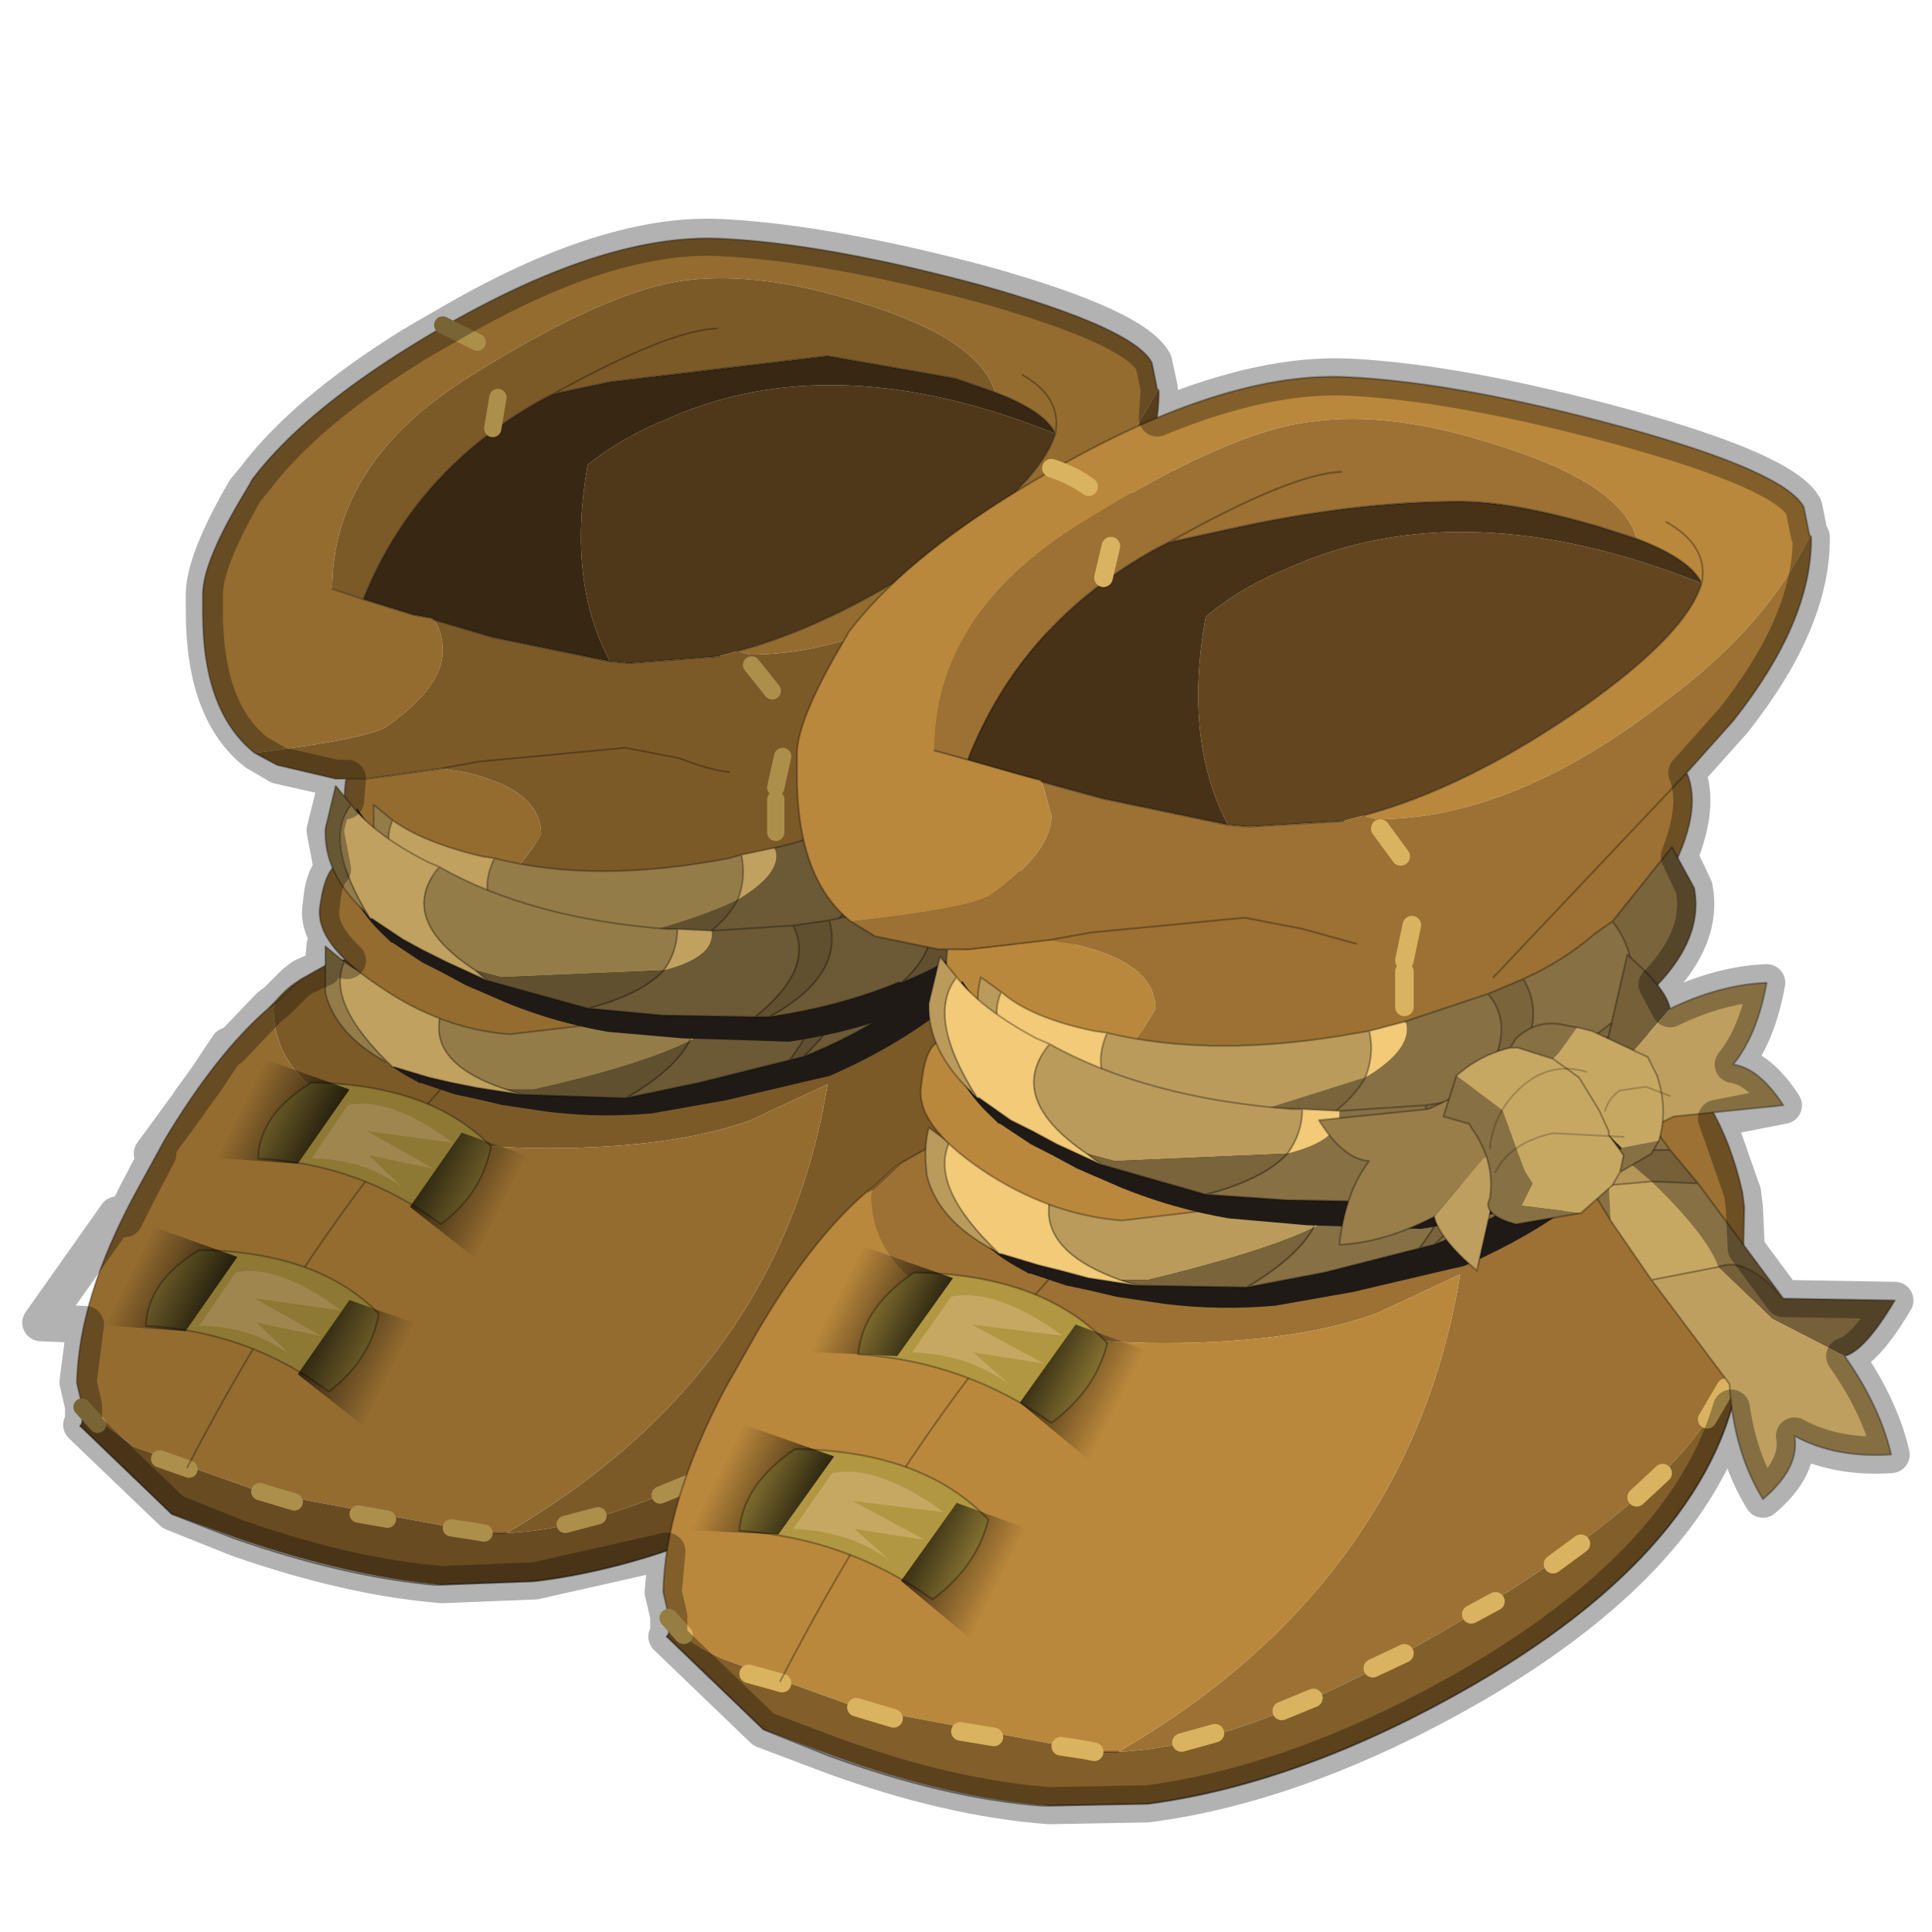 <?xml version="1.0" encoding="UTF-8" standalone="no"?>
<svg xmlns:xlink="http://www.w3.org/1999/xlink" height="520.0px" width="520.0px" xmlns="http://www.w3.org/2000/svg">
  <g transform="matrix(10.0, 0.0, 0.0, 10.0, 0.0, 0.0)">
    <use height="52.0" transform="matrix(1.0, 0.0, 0.0, 1.0, 0.0, 0.0)" width="52.0" xlink:href="#shape0"/>
    <use height="39.0" transform="matrix(0.929, 0.0, 0.0, 0.929, 1.092, 6.424)" width="32.4" xlink:href="#sprite0"/>
    <use height="38.45" transform="matrix(1.0, 0.0, 0.0, 1.0, 17.75, 10.15)" width="31.0" xlink:href="#shape5"/>
    <use height="12.5" transform="matrix(0.648, -0.146, 0.11, 0.487, 25.467, 30.895)" width="29.35" xlink:href="#sprite1"/>
    <use height="17.55" transform="matrix(1.0, 0.0, 0.0, 1.0, 24.8, 22.8)" width="26.2" xlink:href="#shape6"/>
    <use height="12.5" transform="matrix(0.664, 0.027, -0.02, 0.499, 25.599, 26.39)" width="29.35" xlink:href="#sprite1"/>
    <use height="43.2" transform="matrix(1.0, 0.0, 0.0, 1.0, 0.6, 5.9)" width="50.9" xlink:href="#shape7"/>
  </g>
  <defs>
    <g id="shape0" transform="matrix(1.0, 0.0, 0.0, 1.0, 0.0, 0.0)">
      <path d="M52.0 0.0 L52.0 52.0 0.0 52.0 0.0 0.0 52.0 0.0" fill="#33cc33" fill-opacity="0.0" fill-rule="evenodd" stroke="none"/>
    </g>
    <g id="sprite0" transform="matrix(1.0, 0.0, 0.0, 1.0, 16.2, 19.5)">
      <use height="39.0" transform="matrix(1.0, 0.0, 0.0, 1.0, -15.2, -19.5)" width="31.4" xlink:href="#shape1"/>
      <use height="12.5" transform="matrix(0.657, -0.148, 0.111, 0.494, -7.47, 1.533)" width="29.35" xlink:href="#sprite1"/>
      <use height="12.0" transform="matrix(1.0, 0.0, 0.0, 1.0, -8.1, -6.6)" width="21.05" xlink:href="#shape3"/>
      <use height="12.5" transform="matrix(0.673, 0.027, -0.02, 0.506, -7.331, -3.007)" width="29.35" xlink:href="#sprite1"/>
      <use height="19.25" transform="matrix(1.0, 0.0, 0.0, 1.0, -16.2, -3.65)" width="28.0" xlink:href="#shape4"/>
    </g>
    <g id="shape1" transform="matrix(1.0, 0.0, 0.0, 1.0, 15.2, 19.5)">
      <path d="M-8.65 1.95 L-7.85 1.5 9.55 -2.65 10.1 -2.5 Q12.35 -1.5 13.4 0.35 14.05 1.4 14.3 2.8 L14.35 3.15 14.3 5.3 14.1 7.2 Q13.65 10.2 6.9 14.25 1.0 17.85 -2.7 18.0 5.25 13.35 6.6 5.0 L4.35 6.05 Q2.1 6.85 -1.5 6.85 -5.25 6.85 -7.35 5.75 -9.45 4.65 -9.45 2.8 L-9.4 2.65 -8.65 1.95" fill="#7c5a28" fill-rule="evenodd" stroke="none"/>
      <path d="M-8.65 1.95 L-9.4 2.65 -9.45 2.8 Q-9.45 4.65 -7.35 5.75 -5.25 6.85 -1.5 6.85 2.1 6.85 4.35 6.05 L6.6 5.0 Q5.25 13.35 -2.7 18.0 L-3.35 18.0 -3.65 17.95 -9.85 16.8 -13.5 15.5 -15.0 14.35 -15.0 14.3 -15.15 13.65 Q-15.1 11.2 -13.45 8.15 L-12.6 6.6 Q-11.1 4.1 -9.6 2.8 L-9.4 2.6 Q-9.1 2.25 -8.8 2.05 L-8.65 1.95 M-9.4 2.65 L-9.6 2.8 -9.4 2.65" fill="#946c30" fill-rule="evenodd" stroke="none"/>
      <path d="M-2.7 18.0 Q1.0 17.85 6.9 14.25 13.65 10.2 14.1 7.2 L14.3 5.3 14.3 6.95 Q13.95 12.15 6.95 16.2 2.3 18.9 -1.9 19.4 L-4.6 19.5 Q-7.3 19.25 -10.5 18.15 L-12.4 17.45 -15.05 14.9 -15.0 14.8 -15.0 14.7 -15.0 14.35 -13.5 15.5 -9.85 16.8 -3.65 17.95 -3.35 18.0 -2.7 18.0" fill="#684b21" fill-rule="evenodd" stroke="none"/>
      <path d="M14.3 5.3 L14.35 3.15 14.3 2.8 Q14.05 1.4 13.4 0.35 12.35 -1.5 10.1 -2.5 L9.55 -2.65 -7.85 1.5 -8.65 1.95 -9.4 2.65 M-15.05 14.9 L-15.0 14.8 -15.0 14.7 -15.0 14.35 -15.0 14.3 -15.15 13.65 Q-15.1 11.2 -13.45 8.15 L-12.6 6.6 Q-11.1 4.1 -9.6 2.8 L-9.4 2.6 Q-9.1 2.25 -8.8 2.05 L-8.65 1.95 M-9.6 2.8 L-9.4 2.65 M-3.35 18.0 L-2.7 18.0" fill="none" stroke="#000000" stroke-linecap="round" stroke-linejoin="round" stroke-opacity="0.302" stroke-width="0.05"/>
      <path d="M14.3 5.3 L14.3 6.95 Q13.95 12.15 6.95 16.2 2.3 18.9 -1.9 19.4 L-4.6 19.5 -4.8 19.5 Q-7.45 19.25 -10.6 18.15 L-12.4 17.45 -15.05 14.9" fill="none" stroke="#000000" stroke-linecap="round" stroke-linejoin="round" stroke-opacity="0.451" stroke-width="0.05"/>
      <path d="M-8.85 17.1 L-9.85 16.8 M-6.15 17.6 L-7.0 17.45 M-3.35 18.0 L-3.65 17.95 -4.3 17.85 M-0.05 17.5 L-1.0 17.75 M2.6 16.55 L1.75 16.9 M5.1 15.3 L4.25 15.75 M-14.55 14.85 L-15.0 14.35 M-11.9 16.15 L-12.75 15.85 M9.9 12.35 L9.15 12.9 M12.15 10.4 L11.45 11.05 M13.85 8.1 L13.35 8.95 M14.3 5.3 L14.2 6.25 M7.6 13.9 L6.9 14.25" fill="none" stroke="#ad8f4c" stroke-linecap="round" stroke-linejoin="round" stroke-width="0.5"/>
      <path d="M-11.95 16.1 Q-5.95 4.5 2.55 -1.2" fill="none" stroke="#000000" stroke-linecap="round" stroke-linejoin="round" stroke-opacity="0.302" stroke-width="0.05"/>
      <path d="M-10.0 -4.6 Q-11.5 -5.8 -11.5 -8.65 L-11.5 -9.2 Q-11.5 -10.15 -10.25 -12.2 L-10.05 -12.55 Q-8.6 -14.45 -5.45 -16.4 -0.1 -19.7 3.55 -19.5 6.6 -19.35 11.05 -18.15 15.5 -16.9 16.0 -15.9 L16.15 -15.15 16.2 -15.1 16.2 -15.05 16.15 -15.1 Q14.95 -12.7 12.25 -10.65 8.1 -7.45 4.35 -7.45 L4.0 -7.55 Q6.8 -8.3 10.05 -10.5 12.8 -12.5 13.2 -13.85 12.9 -14.5 11.45 -15.05 11.0 -16.6 7.55 -17.65 4.7 -18.55 2.55 -18.3 0.3 -18.05 -3.7 -15.55 -7.75 -13.05 -7.75 -9.35 L-6.85 -9.05 -5.4 -8.6 -4.85 -8.5 -4.8 -8.45 Q-4.55 -8.1 -4.55 -7.55 -4.55 -6.5 -6.2 -5.35 -6.8 -5.0 -10.0 -4.6 M-5.25 -0.4 L-5.95 -0.8 Q-7.65 -2.0 -7.35 -3.85 L-6.75 -3.85 -4.6 -4.15 -3.95 -4.05 Q-1.7 -3.55 -1.7 -2.25 -2.8 -0.3 -4.55 -0.3 L-5.25 -0.4 M12.25 -15.55 Q13.4 -14.9 13.2 -13.85 13.4 -14.9 12.25 -15.55" fill="#946c30" fill-rule="evenodd" stroke="none"/>
      <path d="M13.2 -13.85 Q12.8 -12.5 10.05 -10.5 6.8 -8.3 4.0 -7.55 L3.45 -7.4 0.85 -7.2 0.3 -7.25 Q-0.95 -9.55 -0.35 -12.95 0.65 -13.75 1.9 -14.25 6.75 -16.45 13.2 -13.85" fill="#4f3819" fill-rule="evenodd" stroke="none"/>
      <path d="M16.2 -15.05 Q16.2 -12.8 14.1 -10.15 L12.8 -8.7 Q13.25 -7.65 12.3 -5.85 L11.2 -3.65 11.1 -3.15 11.3 -1.85 Q11.0 -0.85 6.0 0.35 1.0 1.5 -3.4 0.35 L-5.25 -0.4 -4.55 -0.3 Q-2.8 -0.3 -1.7 -2.25 -1.7 -3.55 -3.95 -4.05 L-4.6 -4.15 -6.75 -3.85 -7.35 -3.85 -7.65 -3.85 -9.35 -4.25 -10.0 -4.6 Q-6.8 -5.0 -6.2 -5.35 -4.55 -6.5 -4.55 -7.55 -4.55 -8.1 -4.8 -8.45 L-3.1 -7.95 0.3 -7.25 0.85 -7.2 3.45 -7.4 4.0 -7.55 4.35 -7.45 Q8.1 -7.45 12.25 -10.65 14.95 -12.7 16.15 -15.1 L16.2 -15.05 M-6.85 -9.05 L-7.75 -9.35 Q-7.75 -13.05 -3.7 -15.55 0.3 -18.05 2.55 -18.3 4.7 -18.55 7.55 -17.65 11.0 -16.6 11.45 -15.05 L10.3 -15.45 6.6 -16.1 0.3 -15.35 -1.35 -15.0 Q2.0 -16.85 3.4 -16.9 2.0 -16.85 -1.35 -15.0 L-1.65 -14.85 Q-5.35 -12.8 -6.85 -9.05 M7.55 -3.1 L12.8 -8.7 7.55 -3.1 M-4.6 -4.15 L-3.5 -4.35 0.75 -4.75 2.3 -4.45 Q3.2 -4.1 3.75 -4.05 3.2 -4.1 2.3 -4.45 L0.75 -4.75 -3.5 -4.35 -4.6 -4.15" fill="#7c5a28" fill-rule="evenodd" stroke="none"/>
      <path d="M-4.8 -8.45 L-4.85 -8.5 -5.4 -8.6 -6.85 -9.05 Q-5.35 -12.8 -1.65 -14.85 L-1.35 -15.0 0.3 -15.35 6.6 -16.1 10.3 -15.45 11.45 -15.05 Q12.9 -14.5 13.2 -13.85 6.75 -16.45 1.9 -14.25 0.65 -13.75 -0.35 -12.95 -0.95 -9.55 0.3 -7.25 L-3.1 -7.95 -4.8 -8.45" fill="#382712" fill-rule="evenodd" stroke="none"/>
      <path d="M-10.0 -4.6 Q-11.5 -5.8 -11.5 -8.65 L-11.5 -9.2 Q-11.5 -10.15 -10.25 -12.2 L-10.05 -12.55 Q-8.6 -14.45 -5.45 -16.4 -0.1 -19.7 3.55 -19.5 6.6 -19.35 11.05 -18.15 15.5 -16.9 16.0 -15.9 L16.15 -15.15 16.2 -15.1 16.2 -15.05 Q16.2 -12.8 14.1 -10.15 L12.8 -8.7 Q13.25 -7.65 12.3 -5.85 L11.2 -3.65 11.1 -3.15 11.3 -1.85 Q11.0 -0.85 6.0 0.35 1.0 1.5 -3.4 0.35 L-5.25 -0.4 M-5.95 -0.8 Q-7.65 -2.0 -7.35 -3.85 L-7.65 -3.85 -9.35 -4.25 -10.0 -4.6 M-4.8 -8.45 L-4.85 -8.5 -5.4 -8.6 -6.85 -9.05 -7.75 -9.35 M11.45 -15.05 Q12.9 -14.5 13.2 -13.85 13.4 -14.9 12.25 -15.55 M-1.35 -15.0 L0.3 -15.35 6.6 -16.1 10.3 -15.45 11.45 -15.05 M4.0 -7.55 Q6.8 -8.3 10.05 -10.5 12.8 -12.5 13.2 -13.85 M0.3 -7.25 L0.85 -7.2 3.45 -7.4 M12.8 -8.7 L7.55 -3.1 M-1.35 -15.0 Q2.0 -16.85 3.4 -16.9 M-6.85 -9.05 Q-5.35 -12.8 -1.65 -14.85 L-1.35 -15.0 M3.75 -4.05 Q3.2 -4.1 2.3 -4.45 L0.75 -4.75 -3.5 -4.35 -4.6 -4.15 -6.75 -3.85 -7.35 -3.85 M-4.8 -8.45 L-3.1 -7.95 0.3 -7.25" fill="none" stroke="#000000" stroke-linecap="round" stroke-linejoin="round" stroke-opacity="0.302" stroke-width="0.05"/>
      <path d="M-3.55 -16.5 L-4.55 -17.0 M-3.1 -14.0 L-2.95 -14.9" fill="none" stroke="#ad8f4c" stroke-linecap="round" stroke-linejoin="round" stroke-width="0.5"/>
      <path d="M5.0 -6.4 L4.4 -7.15 M5.1 -3.6 L5.3 -4.5" fill="none" stroke="#ad8f4c" stroke-linecap="round" stroke-linejoin="round" stroke-width="0.5"/>
      <path d="M5.1 -2.3 L5.1 -3.25 M5.15 0.5 L5.15 -0.45" fill="none" stroke="#ad8f4c" stroke-linecap="round" stroke-linejoin="round" stroke-width="0.5"/>
    </g>
    <g id="sprite1" transform="matrix(1.0, 0.0, 0.0, 1.0, 14.65, 6.25)">
      <use height="12.5" transform="matrix(1.0, 0.0, 0.0, 1.0, -14.65, -6.25)" width="29.35" xlink:href="#shape2"/>
    </g>
    <g id="shape2" transform="matrix(1.0, 0.0, 0.0, 1.0, 14.65, 6.25)">
      <path d="M11.25 -1.6 Q13.35 -3.25 14.2 -3.5 14.7 -3.65 14.7 -2.45 14.7 1.35 10.45 3.75 L10.3 3.75 Q7.75 5.35 4.75 6.1 L4.15 6.1 0.15 6.15 -3.05 5.95 Q-5.3 5.55 -7.4 4.55 L-9.25 3.6 -10.25 2.95 -11.15 2.4 -12.45 1.35 -12.5 1.35 -12.75 1.05 Q-14.65 -1.1 -14.65 -3.65 -14.65 -5.05 -14.2 -6.25 L-13.55 -5.1 Q-12.5 -3.5 -10.2 -2.05 L-9.7 -1.75 Q-5.65 0.95 0.2 1.2 L0.7 1.2 2.15 1.2 5.65 0.8 7.15 0.4 Q8.95 -0.15 10.45 -1.2 L11.25 -1.6" fill="#201a17" fill-rule="evenodd" stroke="none"/>
    </g>
    <g id="shape3" transform="matrix(1.0, 0.0, 0.0, 1.0, 8.1, 6.6)">
      <path d="M-6.2 4.35 Q-7.65 3.55 -7.95 2.35 L-7.95 1.0 -7.4 1.45 Q-7.95 2.65 -6.0 4.5 L-6.2 4.35 M-4.45 2.55 Q-1.55 3.3 2.35 2.55 L2.7 2.45 Q2.85 3.1 2.6 3.75 1.2 4.45 -1.9 5.15 L-2.7 5.15 Q-5.3 4.3 -4.45 2.55" fill="#947c49" fill-rule="evenodd" stroke="none"/>
      <path d="M5.85 1.5 L6.85 1.1 Q7.7 2.5 5.9 4.2 L5.5 4.3 Q6.85 2.55 5.85 1.5 M9.3 -0.5 Q10.5 -1.65 10.9 -2.5 L11.5 -1.4 Q11.9 0.4 9.35 2.25 10.35 0.75 9.3 -0.5 M0.75 5.4 L-2.25 5.3 -2.7 5.15 -1.9 5.15 Q1.2 4.45 2.6 3.75 2.15 4.6 0.75 5.4" fill="#615030" fill-rule="evenodd" stroke="none"/>
      <path d="M3.65 2.25 L5.85 1.5 Q6.85 2.55 5.5 4.3 L2.9 4.95 0.75 5.4 Q2.15 4.6 2.6 3.75 3.85 3.0 3.7 2.35 L3.65 2.25 M6.85 1.1 L8.8 -0.15 9.3 -0.5 Q10.35 0.75 9.35 2.25 L9.25 2.3 Q7.8 3.45 5.9 4.2 7.7 2.5 6.85 1.1" fill="#6c5935" fill-rule="evenodd" stroke="none"/>
      <path d="M-7.4 1.45 Q-6.5 2.1 -4.8 2.45 L-4.45 2.55 Q-5.3 4.3 -2.7 5.15 L-2.25 5.3 -3.55 5.1 -4.3 4.95 -4.95 4.8 -5.95 4.5 -6.0 4.5 Q-7.95 2.65 -7.4 1.45 M2.7 2.45 L3.65 2.25 3.7 2.35 Q3.85 3.0 2.6 3.75 2.85 3.1 2.7 2.45" fill="#c1a160" fill-rule="evenodd" stroke="none"/>
      <path d="M-6.2 4.35 Q-7.65 3.55 -7.95 2.35 L-7.95 1.0 -7.4 1.45 Q-6.5 2.1 -4.8 2.45 L-4.45 2.55 Q-1.55 3.3 2.35 2.55 L2.7 2.45 3.65 2.25 5.85 1.5 6.85 1.1 8.8 -0.15 9.3 -0.5 Q10.5 -1.65 10.9 -2.5 L11.5 -1.4 Q11.9 0.4 9.35 2.25 L9.25 2.3 Q7.8 3.45 5.9 4.2 L5.5 4.3 2.9 4.95 0.75 5.4 -2.25 5.3 -3.55 5.1 -4.3 4.95 -4.95 4.8 -5.95 4.5 -6.0 4.5 M-7.4 1.45 Q-7.95 2.65 -6.0 4.5 M-2.25 5.3 L-2.7 5.15 Q-5.3 4.3 -4.45 2.55 M2.6 3.75 Q2.85 3.1 2.7 2.45 M2.6 3.75 Q2.15 4.6 0.75 5.4 M5.85 1.5 Q6.85 2.55 5.5 4.3 M9.3 -0.5 Q10.35 0.75 9.35 2.25 M6.85 1.1 Q7.7 2.5 5.9 4.2" fill="none" stroke="#000000" stroke-linecap="round" stroke-linejoin="round" stroke-opacity="0.302" stroke-width="0.05"/>
      <path d="M-6.4 2.15 Q-8.3 0.9 -8.1 -0.2 -7.95 -1.25 -7.55 -1.4 -5.2 1.15 3.75 2.8 L-2.6 3.55 Q-4.6 3.4 -6.4 2.15" fill="#946c30" fill-rule="evenodd" stroke="none"/>
      <path d="M-6.4 2.15 Q-4.6 3.4 -2.6 3.55 L3.75 2.8 Q-5.2 1.15 -7.55 -1.4 -7.95 -1.25 -8.1 -0.2 -8.3 0.9 -6.4 2.15 Z" fill="none" stroke="#000000" stroke-linecap="round" stroke-linejoin="round" stroke-opacity="0.302" stroke-width="0.05"/>
      <path d="M-4.8 0.25 Q-6.25 -0.55 -6.55 -1.75 L-6.55 -3.1 -6.0 -2.65 Q-6.55 -1.45 -4.6 0.4 L-4.8 0.25 M-3.05 -1.55 Q-0.15 -0.8 3.75 -1.55 L4.1 -1.65 Q4.25 -1.0 4.0 -0.35 2.6 0.35 -0.5 1.05 L-1.3 1.05 Q-3.9 0.2 -3.05 -1.55" fill="#947c49" fill-rule="evenodd" stroke="none"/>
      <path d="M7.25 -2.6 L8.25 -3.0 Q9.1 -1.6 7.3 0.1 L6.9 0.25 Q8.25 -1.55 7.25 -2.6 M10.7 -4.6 Q11.9 -5.75 12.3 -6.6 L12.9 -5.5 Q13.3 -3.7 10.75 -1.85 11.75 -3.3 10.7 -4.6 M2.15 1.3 L-0.85 1.25 Q-1.05 1.1 -1.3 1.05 L-0.5 1.05 Q2.6 0.35 4.0 -0.35 3.55 0.5 2.15 1.3" fill="#615030" fill-rule="evenodd" stroke="none"/>
      <path d="M5.05 -1.85 Q6.2 -2.1 7.25 -2.6 8.25 -1.55 6.9 0.25 L4.3 0.85 2.15 1.3 Q3.55 0.5 4.0 -0.35 5.25 -1.1 5.1 -1.75 L5.05 -1.85 M8.25 -3.0 Q9.35 -3.55 10.2 -4.25 L10.7 -4.6 Q11.75 -3.3 10.75 -1.85 L10.65 -1.8 Q9.2 -0.65 7.3 0.1 9.1 -1.6 8.25 -3.0" fill="#6c5935" fill-rule="evenodd" stroke="none"/>
      <path d="M-6.0 -2.65 Q-5.1 -2.0 -3.4 -1.6 L-3.05 -1.55 Q-3.9 0.2 -1.3 1.05 -1.05 1.1 -0.85 1.25 L-2.15 1.0 -2.9 0.85 -3.55 0.7 -4.55 0.4 -4.6 0.4 Q-6.55 -1.45 -6.0 -2.65 M4.1 -1.65 L5.05 -1.85 5.1 -1.75 Q5.25 -1.1 4.0 -0.35 4.25 -1.0 4.1 -1.65" fill="#c1a160" fill-rule="evenodd" stroke="none"/>
      <path d="M-4.8 0.25 Q-6.25 -0.55 -6.55 -1.75 L-6.55 -3.1 -6.0 -2.65 Q-5.1 -2.0 -3.4 -1.6 L-3.05 -1.55 Q-0.15 -0.8 3.75 -1.55 L4.1 -1.65 5.05 -1.85 Q6.2 -2.1 7.25 -2.6 L8.25 -3.0 Q9.35 -3.55 10.2 -4.25 L10.7 -4.6 Q11.9 -5.75 12.3 -6.6 L12.9 -5.5 Q13.3 -3.7 10.75 -1.85 L10.65 -1.8 Q9.2 -0.65 7.3 0.1 L6.9 0.25 4.3 0.85 2.15 1.3 -0.85 1.25 -2.15 1.0 -2.9 0.85 -3.55 0.7 -4.55 0.4 -4.6 0.4 M-6.0 -2.65 Q-6.55 -1.45 -4.6 0.4 M-0.85 1.25 Q-1.05 1.1 -1.3 1.05 -3.9 0.2 -3.05 -1.55 M4.0 -0.35 Q4.25 -1.0 4.1 -1.65 M4.0 -0.35 Q3.55 0.5 2.15 1.3 M7.25 -2.6 Q8.25 -1.55 6.9 0.25 M10.7 -4.6 Q11.75 -3.3 10.75 -1.85 M8.25 -3.0 Q9.1 -1.6 7.3 0.1" fill="none" stroke="#000000" stroke-linecap="round" stroke-linejoin="round" stroke-opacity="0.302" stroke-width="0.05"/>
    </g>
    <g id="shape4" transform="matrix(1.0, 0.0, 0.0, 1.0, 16.2, 3.65)">
      <path d="M-7.2 -3.1 Q-8.05 -2.05 -6.65 0.2 L-6.8 0.0 Q-8.0 -1.1 -7.95 -2.4 L-7.65 -3.65 -7.2 -3.1 M-3.6 1.7 Q-5.9 0.2 -4.65 -1.3 -2.0 0.2 1.95 0.5 L2.25 0.5 Q2.25 1.15 1.85 1.7 L-2.85 1.9 -3.6 1.7" fill="#947c49" fill-rule="evenodd" stroke="none"/>
      <path d="M-3.25 2.0 L-3.6 1.7 -2.85 1.9 1.85 1.7 Q1.2 2.4 -0.35 2.8 L-3.25 2.0 M5.6 0.4 L6.65 0.25 Q7.1 1.85 4.9 3.05 L4.5 3.05 Q6.25 1.65 5.6 0.4 M9.4 -0.65 Q10.9 -1.45 11.5 -2.15 L11.8 -0.95 Q11.7 0.9 8.75 2.05 10.1 0.85 9.4 -0.65" fill="#615030" fill-rule="evenodd" stroke="none"/>
      <path d="M3.25 0.55 L5.6 0.4 Q6.25 1.65 4.5 3.05 L1.8 3.0 -0.35 2.8 Q1.2 2.4 1.85 1.7 3.25 1.35 3.25 0.65 L3.25 0.55 M6.65 0.25 Q7.85 0.0 8.85 -0.45 L9.4 -0.65 Q10.1 0.85 8.75 2.05 L8.65 2.05 Q6.95 2.75 4.9 3.05 7.1 1.85 6.65 0.25" fill="#6c5935" fill-rule="evenodd" stroke="none"/>
      <path d="M-6.65 0.2 Q-8.05 -2.05 -7.2 -3.1 -6.55 -2.25 -5.0 -1.45 L-4.65 -1.3 Q-5.9 0.2 -3.6 1.7 L-3.25 2.0 -4.45 1.45 -5.15 1.1 -5.7 0.8 -6.6 0.2 -6.65 0.2 M2.25 0.5 L3.25 0.55 3.25 0.65 Q3.25 1.35 1.85 1.7 2.25 1.15 2.25 0.5" fill="#c1a160" fill-rule="evenodd" stroke="none"/>
      <path d="M-7.2 -3.1 Q-8.05 -2.05 -6.65 0.2 L-6.6 0.2 -5.7 0.8 -5.15 1.1 -4.45 1.45 -3.25 2.0 -3.6 1.7 Q-5.9 0.2 -4.65 -1.3 L-5.0 -1.45 Q-6.55 -2.25 -7.2 -3.1 L-7.65 -3.65 -7.95 -2.4 Q-8.0 -1.1 -6.8 0.0 M-4.65 -1.3 Q-2.0 0.2 1.95 0.5 L2.25 0.5 3.25 0.55 5.6 0.4 6.65 0.25 Q7.85 0.0 8.85 -0.45 L9.4 -0.65 Q10.9 -1.45 11.5 -2.15 L11.8 -0.95 Q11.7 0.9 8.75 2.05 L8.65 2.05 Q6.95 2.75 4.9 3.05 L4.5 3.05 1.8 3.0 -0.35 2.8 -3.25 2.0 M1.85 1.7 Q2.25 1.15 2.25 0.5 M1.85 1.7 Q1.2 2.4 -0.35 2.8 M5.6 0.4 Q6.25 1.65 4.5 3.05 M9.4 -0.65 Q10.1 0.85 8.75 2.05 M6.65 0.25 Q7.1 1.85 4.9 3.05" fill="none" stroke="#000000" stroke-linecap="round" stroke-linejoin="round" stroke-opacity="0.302" stroke-width="0.05"/>
      <path d="M-4.6 9.05 Q-3.4 8.15 -3.15 6.8 -4.9 5.0 -8.35 4.95 -9.85 5.85 -9.9 7.15 -6.95 7.3 -4.6 9.05" fill="#8d7834" fill-rule="evenodd" stroke="none"/>
      <path d="M-4.6 9.05 Q-3.4 8.15 -3.15 6.8 -4.9 5.0 -8.35 4.95 -9.85 5.85 -9.9 7.15 -6.95 7.3 -4.6 9.05 Z" fill="none" stroke="#000000" stroke-linecap="round" stroke-linejoin="round" stroke-opacity="0.302" stroke-width="0.05"/>
      <path d="M-5.5 8.55 L-2.7 10.75 -0.5 7.65 -4.0 6.4 -5.5 8.55" fill="url(#gradient0)" fill-rule="evenodd" stroke="none"/>
      <path d="M-12.95 7.0 L-10.75 3.9 -7.25 5.15 -8.75 7.3 -12.95 7.0" fill="url(#gradient1)" fill-rule="evenodd" stroke="none"/>
      <path d="M-7.3 5.6 L-8.35 7.15 Q-6.85 7.15 -5.7 8.0 L-6.7 7.05 -4.8 7.45 -6.75 6.35 -4.25 6.7 Q-6.05 5.35 -7.3 5.6" fill="#9f864f" fill-rule="evenodd" stroke="none"/>
      <path d="M-7.85 13.9 Q-6.65 13.0 -6.4 11.65 -8.15 9.85 -11.6 9.8 -13.1 10.7 -13.15 12.0 -10.2 12.15 -7.85 13.9" fill="#8d7834" fill-rule="evenodd" stroke="none"/>
      <path d="M-7.85 13.9 Q-6.65 13.0 -6.4 11.65 -8.15 9.85 -11.6 9.8 -13.1 10.7 -13.15 12.0 -10.2 12.15 -7.85 13.9 Z" fill="none" stroke="#000000" stroke-linecap="round" stroke-linejoin="round" stroke-opacity="0.302" stroke-width="0.05"/>
      <path d="M-8.75 13.4 L-5.95 15.6 -3.75 12.5 -7.25 11.25 -8.75 13.4" fill="url(#gradient2)" fill-rule="evenodd" stroke="none"/>
      <path d="M-16.2 11.85 L-14.0 8.75 -10.5 10.0 -12.0 12.15 -16.2 11.85" fill="url(#gradient3)" fill-rule="evenodd" stroke="none"/>
      <path d="M-10.55 10.45 L-11.6 12.0 Q-10.1 12.0 -8.95 12.85 L-9.95 11.9 -8.05 12.3 -10.0 11.2 -7.5 11.55 Q-9.3 10.2 -10.55 10.45" fill="#9f864f" fill-rule="evenodd" stroke="none"/>
    </g>
    <linearGradient gradientTransform="matrix(0.002, 9.0E-4, 0.001, -0.002, -4.6, 8.1)" gradientUnits="userSpaceOnUse" id="gradient0" spreadMethod="pad" x1="-819.2" x2="819.2">
      <stop offset="0.0" stop-color="#000000"/>
      <stop offset="1.0" stop-color="#000000" stop-opacity="0.0"/>
    </linearGradient>
    <linearGradient gradientTransform="matrix(-0.002, -7.0E-4, 0.001, -0.002, -8.85, 6.45)" gradientUnits="userSpaceOnUse" id="gradient1" spreadMethod="pad" x1="-819.2" x2="819.2">
      <stop offset="0.0" stop-color="#000000"/>
      <stop offset="1.0" stop-color="#000000" stop-opacity="0.0"/>
    </linearGradient>
    <linearGradient gradientTransform="matrix(0.002, 9.0E-4, 0.001, -0.002, -7.85, 12.95)" gradientUnits="userSpaceOnUse" id="gradient2" spreadMethod="pad" x1="-819.2" x2="819.2">
      <stop offset="0.0" stop-color="#000000"/>
      <stop offset="1.0" stop-color="#000000" stop-opacity="0.0"/>
    </linearGradient>
    <linearGradient gradientTransform="matrix(-0.002, -7.0E-4, 0.001, -0.002, -12.1, 11.3)" gradientUnits="userSpaceOnUse" id="gradient3" spreadMethod="pad" x1="-819.2" x2="819.2">
      <stop offset="0.0" stop-color="#000000"/>
      <stop offset="1.0" stop-color="#000000" stop-opacity="0.0"/>
    </linearGradient>
    <g id="shape5" transform="matrix(1.0, 0.0, 0.0, 1.0, -17.75, -10.15)">
      <path d="M24.25 31.3 L25.05 30.85 42.2 26.8 42.75 26.9 Q44.95 27.9 46.0 29.75 46.6 30.75 46.9 32.1 L46.95 32.5 46.9 34.65 46.65 36.5 Q46.25 39.45 39.6 43.45 33.75 47.0 30.1 47.15 37.95 42.6 39.3 34.3 L37.05 35.35 Q34.85 36.15 31.3 36.15 27.6 36.15 25.5 35.05 23.45 34.0 23.45 32.15 L23.5 32.0 24.25 31.3" fill="#9c7133" fill-rule="evenodd" stroke="none"/>
      <path d="M24.25 31.3 L23.5 32.0 23.45 32.15 Q23.45 34.0 25.5 35.05 27.6 36.15 31.3 36.15 34.85 36.15 37.05 35.35 L39.3 34.3 Q37.95 42.6 30.1 47.15 L29.45 47.15 29.2 47.1 23.05 45.95 19.45 44.65 Q18.25 44.1 18.0 43.55 L18.0 43.5 17.85 42.85 Q17.9 40.45 19.5 37.4 L20.35 35.9 Q21.8 33.4 23.3 32.1 L23.5 31.95 24.1 31.4 24.25 31.3 M23.5 32.0 L23.3 32.1 23.5 32.0" fill="#ba883c" fill-rule="evenodd" stroke="none"/>
      <path d="M30.1 47.15 Q33.75 47.0 39.6 43.45 46.25 39.45 46.65 36.5 L46.9 34.65 46.9 36.25 Q46.55 41.35 39.65 45.35 35.05 48.0 30.9 48.55 L28.25 48.6 Q25.55 48.4 22.4 47.25 L20.55 46.55 17.95 44.05 18.0 43.95 18.0 43.9 18.0 43.55 Q18.25 44.1 19.45 44.65 L23.05 45.95 29.2 47.1 29.45 47.15 30.1 47.15" fill="#825e2a" fill-rule="evenodd" stroke="none"/>
      <path d="M46.9 34.65 L46.95 32.5 46.9 32.1 Q46.6 30.75 46.0 29.75 44.95 27.9 42.75 26.9 L42.2 26.8 25.05 30.85 24.25 31.3 23.5 32.0 M17.95 44.05 L18.0 43.95 18.0 43.9 18.0 43.55 18.0 43.5 17.85 42.85 Q17.9 40.45 19.5 37.4 L20.35 35.9 Q21.8 33.4 23.3 32.1 L23.5 31.95 24.1 31.4 24.25 31.3 M23.3 32.1 L23.5 32.0 M29.45 47.15 L30.1 47.15" fill="none" stroke="#000000" stroke-linecap="round" stroke-linejoin="round" stroke-opacity="0.302" stroke-width="0.05"/>
      <path d="M46.9 34.65 L46.9 36.25 Q46.55 41.35 39.65 45.35 35.05 48.0 30.9 48.55 L28.25 48.6 28.05 48.6 Q25.45 48.4 22.3 47.25 L20.55 46.55 17.95 44.05" fill="none" stroke="#000000" stroke-linecap="round" stroke-linejoin="round" stroke-opacity="0.451" stroke-width="0.05"/>
      <path d="M24.05 46.25 L23.05 45.95 M26.75 46.75 L25.85 46.6 M29.45 47.15 L29.2 47.1 28.55 47.0 M32.7 46.65 L31.8 46.9 M35.35 45.7 L34.5 46.05 M37.8 44.5 L36.95 44.9 M18.4 44.0 L18.0 43.55 M21.05 45.3 L20.15 45.05 M42.55 41.55 L41.8 42.1 M44.75 39.65 L44.05 40.3 M46.45 37.35 L45.95 38.2 M46.9 34.65 L46.8 35.55 M40.25 43.1 L39.6 43.45" fill="none" stroke="#d9b35f" stroke-linecap="round" stroke-linejoin="round" stroke-width="0.5"/>
      <path d="M21.0 45.25 Q26.9 33.8 35.3 28.15" fill="none" stroke="#000000" stroke-linecap="round" stroke-linejoin="round" stroke-opacity="0.302" stroke-width="0.05"/>
      <path d="M22.9 24.8 Q21.45 23.65 21.45 20.85 L21.45 20.3 Q21.45 19.4 22.65 17.35 L22.85 17.0 Q24.3 15.1 27.4 13.2 32.7 9.95 36.3 10.15 39.3 10.3 43.7 11.5 48.05 12.7 48.55 13.65 L48.7 14.4 48.75 14.45 48.75 14.5 48.7 14.45 Q47.55 16.85 44.85 18.85 40.75 22.05 37.05 22.05 L36.7 21.95 Q39.5 21.2 42.65 19.0 45.4 17.05 45.8 15.7 45.5 15.05 44.05 14.5 43.65 13.0 40.2 11.95 37.4 11.05 35.3 11.35 33.1 11.6 29.15 14.05 25.15 16.5 25.15 20.2 L26.05 20.45 27.45 20.85 28.0 21.0 28.05 21.05 28.3 21.95 Q28.3 22.95 26.65 24.1 26.1 24.45 22.9 24.8 M27.6 29.0 L26.9 28.6 Q25.25 27.45 25.5 25.55 L26.1 25.55 28.25 25.3 28.85 25.4 Q31.1 25.9 31.1 27.15 30.05 29.1 28.3 29.1 L27.6 29.0 M44.85 14.05 Q46.0 14.7 45.8 15.7 46.0 14.7 44.85 14.05" fill="#ba883c" fill-rule="evenodd" stroke="none"/>
      <path d="M45.8 15.7 Q45.4 17.05 42.65 19.0 39.5 21.2 36.7 21.95 L36.15 22.1 33.6 22.25 33.05 22.2 Q31.85 19.95 32.45 16.6 33.4 15.8 34.65 15.3 39.4 13.15 45.8 15.7" fill="#634620" fill-rule="evenodd" stroke="none"/>
      <path d="M48.75 14.5 Q48.75 16.75 46.65 19.4 L45.4 20.8 Q45.85 21.85 44.9 23.6 43.9 25.35 43.85 25.8 L43.75 26.25 43.9 27.55 Q43.65 28.55 38.7 29.7 33.75 30.85 29.4 29.7 28.35 29.4 27.6 29.0 L28.3 29.1 Q30.05 29.1 31.1 27.15 31.1 25.9 28.85 25.4 L28.25 25.3 29.35 25.1 33.5 24.7 35.05 25.0 36.5 25.4 35.05 25.0 33.5 24.7 29.35 25.1 28.25 25.3 26.1 25.55 25.5 25.55 25.25 25.55 23.55 25.2 22.9 24.8 Q26.1 24.45 26.65 24.1 28.3 22.95 28.3 21.95 L28.05 21.05 29.7 21.5 33.05 22.2 33.6 22.25 36.15 22.1 36.7 21.95 37.05 22.05 Q40.75 22.05 44.85 18.85 47.55 16.85 48.7 14.45 L48.75 14.5 M26.05 20.45 L25.15 20.2 Q25.15 16.5 29.15 14.05 33.1 11.6 35.3 11.35 37.4 11.05 40.2 11.95 43.65 13.0 44.05 14.5 L42.95 14.15 Q40.7 13.5 39.3 13.5 36.4 13.5 33.05 14.25 L31.45 14.6 Q34.75 12.75 36.1 12.7 34.75 12.75 31.45 14.6 L31.15 14.75 Q27.5 16.75 26.05 20.45 M40.2 26.3 L45.4 20.8 40.2 26.3" fill="#9c7133" fill-rule="evenodd" stroke="none"/>
      <path d="M28.05 21.05 L28.0 21.0 27.45 20.85 26.05 20.45 Q27.5 16.75 31.15 14.75 L31.45 14.6 33.05 14.25 Q36.4 13.5 39.3 13.5 40.7 13.5 42.95 14.15 L44.05 14.5 Q45.5 15.05 45.8 15.7 39.4 13.15 34.65 15.3 33.4 15.8 32.45 16.6 31.85 19.95 33.05 22.2 L29.7 21.5 28.05 21.05" fill="#473117" fill-rule="evenodd" stroke="none"/>
      <path d="M22.9 24.8 Q21.45 23.65 21.45 20.85 L21.45 20.3 Q21.45 19.4 22.65 17.35 L22.85 17.0 Q24.3 15.1 27.4 13.2 32.7 9.95 36.3 10.15 39.3 10.3 43.7 11.5 48.05 12.7 48.55 13.65 L48.7 14.4 48.75 14.45 48.75 14.5 Q48.75 16.75 46.65 19.4 L45.4 20.8 Q45.85 21.85 44.9 23.6 43.9 25.35 43.85 25.8 L43.75 26.25 43.9 27.55 Q43.65 28.55 38.7 29.7 33.75 30.85 29.4 29.7 28.35 29.4 27.6 29.0 M26.9 28.6 Q25.25 27.45 25.5 25.55 L25.25 25.55 23.55 25.2 22.9 24.8 M28.05 21.05 L28.0 21.0 27.45 20.85 26.05 20.45 25.15 20.2 M44.05 14.5 Q45.5 15.05 45.8 15.7 46.0 14.7 44.85 14.05 M31.45 14.6 L33.05 14.25 Q36.4 13.5 39.3 13.5 40.7 13.5 42.95 14.15 L44.05 14.5 M36.7 21.95 Q39.5 21.2 42.65 19.0 45.4 17.05 45.8 15.7 M33.05 22.2 L33.6 22.25 36.15 22.1 M45.4 20.8 L40.2 26.3 M31.45 14.6 Q34.75 12.75 36.1 12.7 M26.05 20.45 Q27.5 16.75 31.15 14.75 L31.45 14.6 M28.25 25.3 L26.1 25.55 25.5 25.55 M36.5 25.4 L35.05 25.0 33.5 24.7 29.35 25.1 28.25 25.3 M28.05 21.05 L29.7 21.5 33.05 22.2" fill="none" stroke="#000000" stroke-linecap="round" stroke-linejoin="round" stroke-opacity="0.302" stroke-width="0.05"/>
      <path d="M29.3 13.1 Q28.9 12.8 28.3 12.6 M29.7 15.55 L29.9 14.7" fill="none" stroke="#d9b35f" stroke-linecap="round" stroke-linejoin="round" stroke-width="0.5"/>
      <path d="M37.7 23.05 L37.15 22.3 M37.8 25.85 L38.0 24.9" fill="none" stroke="#d9b35f" stroke-linecap="round" stroke-linejoin="round" stroke-width="0.5"/>
      <path d="M37.8 27.1 L37.8 26.15 M37.9 29.9 L37.9 28.95" fill="none" stroke="#d9b35f" stroke-linecap="round" stroke-linejoin="round" stroke-width="0.5"/>
    </g>
    <g id="shape6" transform="matrix(1.0, 0.0, 0.0, 1.0, -24.8, -22.8)">
      <path d="M25.55 30.75 Q25.0 31.95 26.9 33.75 L26.75 33.65 Q25.25 32.85 24.95 31.65 24.85 30.9 25.0 30.35 L25.55 30.75 M30.15 34.45 Q27.65 33.55 28.4 31.85 31.3 32.55 35.15 31.85 L35.45 31.75 Q35.6 32.35 35.35 33.05 34.0 33.7 30.9 34.45 L30.15 34.45" fill="#ba9b5c" fill-rule="evenodd" stroke="none"/>
      <path d="M30.6 34.6 L30.15 34.45 30.9 34.45 Q34.0 33.7 35.35 33.05 34.9 33.85 33.55 34.65 L30.6 34.6 M38.65 30.8 L39.6 30.4 Q40.45 31.85 38.6 33.5 L38.2 33.6 Q39.55 31.85 38.65 30.8 M42.0 28.85 L43.6 26.85 44.2 27.95 Q44.55 29.75 42.05 31.55 43.0 30.15 42.0 28.85" fill="#7a643c" fill-rule="evenodd" stroke="none"/>
      <path d="M36.4 31.55 L38.65 30.8 Q39.55 31.85 38.2 33.6 L35.65 34.25 33.55 34.65 Q34.9 33.85 35.35 33.05 36.6 32.3 36.45 31.6 L36.4 31.55 M39.6 30.4 Q40.7 29.9 41.5 29.2 L42.0 28.85 Q43.0 30.15 42.05 31.55 L41.95 31.6 Q40.5 32.75 38.6 33.5 40.45 31.85 39.6 30.4" fill="#877043" fill-rule="evenodd" stroke="none"/>
      <path d="M26.9 33.75 Q25.0 31.95 25.55 30.75 26.35 31.4 28.05 31.8 L28.4 31.85 Q27.65 33.55 30.15 34.45 L30.6 34.6 29.3 34.4 28.55 34.2 27.95 34.05 26.95 33.75 26.9 33.75 M35.45 31.75 L36.4 31.55 36.45 31.6 Q36.6 32.3 35.35 33.05 35.6 32.35 35.45 31.75" fill="#f2ca78" fill-rule="evenodd" stroke="none"/>
      <path d="M25.55 30.75 Q25.0 31.95 26.9 33.75 L26.95 33.75 27.95 34.05 28.55 34.2 29.3 34.4 30.6 34.6 30.15 34.45 Q27.65 33.55 28.4 31.85 L28.05 31.8 Q26.35 31.4 25.55 30.75 L25.0 30.35 Q24.85 30.9 24.95 31.65 25.25 32.85 26.75 33.65 M28.4 31.85 Q31.3 32.55 35.15 31.85 L35.45 31.75 36.4 31.55 38.65 30.8 39.6 30.4 Q40.7 29.9 41.5 29.2 L42.0 28.85 43.6 26.85 44.2 27.95 Q44.55 29.75 42.05 31.55 L41.95 31.6 Q40.5 32.75 38.6 33.5 L38.2 33.6 35.65 34.25 33.55 34.65 30.6 34.6 M35.35 33.05 Q35.6 32.35 35.45 31.75 M35.35 33.05 Q34.9 33.85 33.55 34.65 M38.65 30.8 Q39.55 31.85 38.2 33.6 M42.0 28.85 Q43.0 30.15 42.05 31.55 M39.6 30.4 Q40.45 31.85 38.6 33.5" fill="none" stroke="#000000" stroke-linecap="round" stroke-linejoin="round" stroke-opacity="0.302" stroke-width="0.05"/>
      <path d="M26.45 31.5 Q24.6 30.25 24.8 29.2 24.9 28.1 25.35 28.0 27.65 30.5 36.5 32.1 L30.2 32.85 Q28.25 32.7 26.45 31.5" fill="#ba883c" fill-rule="evenodd" stroke="none"/>
      <path d="M26.45 31.5 Q28.25 32.7 30.2 32.85 L36.5 32.1 Q27.65 30.5 25.35 28.0 24.9 28.1 24.8 29.2 24.6 30.25 26.45 31.5 Z" fill="none" stroke="#000000" stroke-linecap="round" stroke-linejoin="round" stroke-opacity="0.302" stroke-width="0.05"/>
      <path d="M41.45 30.1 L43.65 29.2 44.95 30.95 43.45 30.95 Q43.1 30.95 41.95 30.35 L41.45 30.1 M42.65 31.7 L43.3 31.9 43.35 32.85 42.65 31.7 M44.45 31.8 L45.7 31.85 48.0 34.95 Q47.0 33.8 46.25 34.1 45.95 33.25 44.45 31.8" fill="#877043" fill-rule="evenodd" stroke="none"/>
      <path d="M41.45 30.1 L41.95 30.35 Q43.1 30.95 43.45 30.95 L44.95 30.95 45.7 31.85 44.45 31.8 43.45 30.95 Q43.2 31.2 43.3 31.9 L42.65 31.7 41.4 30.1 41.45 30.1 M48.0 34.95 L51.0 35.0 Q50.2 36.35 49.65 36.5 L47.7 35.5 46.25 34.1 Q47.0 33.8 48.0 34.95" fill="#75603a" fill-rule="evenodd" stroke="none"/>
      <path d="M43.3 31.9 Q43.2 31.2 43.45 30.95 L44.45 31.8 43.3 31.9" fill="#b5975a" fill-rule="evenodd" stroke="none"/>
      <path d="M44.45 34.45 L43.35 32.85 43.3 31.9 44.45 31.8 Q45.95 33.25 46.25 34.1 L44.45 34.45" fill="#c7a863" fill-rule="evenodd" stroke="none"/>
      <path d="M49.65 36.5 Q50.6 37.85 50.9 39.15 49.4 39.25 48.3 38.65 48.45 39.5 47.45 40.35 46.65 39.05 46.55 37.25 L44.45 34.45 46.25 34.1 47.7 35.5 49.65 36.5" fill="#bf9f5f" fill-rule="evenodd" stroke="none"/>
      <path d="M41.45 30.1 L41.95 30.35 Q43.1 30.95 43.45 30.95 L44.95 30.95 43.65 29.2 M41.4 30.1 L42.65 31.7 43.3 31.9 M44.45 31.8 L45.7 31.85 44.95 30.95 M44.45 34.45 L43.35 32.85 42.65 31.7 M49.65 36.5 Q50.6 37.85 50.9 39.15 49.4 39.25 48.3 38.65 48.45 39.5 47.45 40.35 46.65 39.05 46.55 37.25 L44.45 34.45 46.25 34.1 Q47.0 33.8 48.0 34.95 L51.0 35.0 Q50.2 36.35 49.65 36.5 M44.45 31.8 L43.3 31.9 M45.7 31.85 L48.0 34.95" fill="none" stroke="#000000" stroke-linecap="round" stroke-linejoin="round" stroke-opacity="0.302" stroke-width="0.05"/>
      <path d="M26.95 26.7 Q26.4 27.9 28.3 29.7 L28.15 29.6 Q26.65 28.8 26.35 27.6 26.25 26.85 26.4 26.3 L26.95 26.7 M31.55 30.4 Q29.05 29.5 29.8 27.8 32.7 28.5 36.55 27.8 L36.85 27.75 Q37.0 28.35 36.75 29.0 L32.3 30.4 31.55 30.4" fill="#ba9b5c" fill-rule="evenodd" stroke="none"/>
      <path d="M32.0 30.55 L31.55 30.4 32.3 30.4 36.75 29.0 Q36.3 29.8 34.95 30.6 L32.0 30.55 M40.05 26.75 L41.0 26.35 Q41.85 27.8 40.0 29.45 L39.6 29.55 Q40.95 27.8 40.05 26.75 M43.4 24.8 L45.0 22.8 45.6 23.9 Q45.95 25.7 43.45 27.5 44.4 26.1 43.4 24.8" fill="#7a643c" fill-rule="evenodd" stroke="none"/>
      <path d="M37.8 27.5 L40.05 26.75 Q40.95 27.8 39.6 29.55 L37.05 30.2 34.95 30.6 Q36.3 29.8 36.75 29.0 38.0 28.25 37.85 27.55 L37.8 27.5 M41.0 26.35 Q42.1 25.85 42.9 25.15 43.1 25.0 43.4 24.8 44.4 26.1 43.45 27.5 L43.35 27.55 Q41.9 28.7 40.0 29.45 41.85 27.8 41.0 26.35" fill="#877043" fill-rule="evenodd" stroke="none"/>
      <path d="M28.3 29.7 Q26.4 27.9 26.95 26.7 27.75 27.4 29.45 27.75 L29.8 27.8 Q29.05 29.5 31.55 30.4 L32.0 30.55 30.7 30.35 29.95 30.15 29.35 30.0 28.35 29.7 28.3 29.7 M36.85 27.75 L37.8 27.5 37.85 27.55 Q38.0 28.25 36.75 29.0 37.0 28.35 36.85 27.75" fill="#f2ca78" fill-rule="evenodd" stroke="none"/>
      <path d="M26.95 26.7 Q26.4 27.9 28.3 29.7 L28.35 29.7 29.35 30.0 29.95 30.15 30.7 30.35 32.0 30.55 31.55 30.4 Q29.05 29.5 29.8 27.8 L29.45 27.75 Q27.75 27.4 26.95 26.7 L26.4 26.3 Q26.25 26.85 26.35 27.6 26.65 28.8 28.15 29.6 M29.8 27.8 Q32.7 28.5 36.55 27.8 L36.85 27.75 37.8 27.5 40.05 26.75 41.0 26.35 Q42.1 25.85 42.9 25.15 43.1 25.0 43.4 24.8 L45.0 22.8 45.6 23.9 Q45.95 25.7 43.45 27.5 L43.35 27.55 Q41.9 28.7 40.0 29.45 L39.6 29.55 37.05 30.2 34.95 30.6 32.0 30.55 M36.75 29.0 Q37.0 28.35 36.85 27.75 M36.75 29.0 Q36.3 29.8 34.95 30.6 M40.05 26.75 Q40.95 27.8 39.6 29.55 M43.4 24.8 Q44.4 26.1 43.45 27.5 M41.0 26.35 Q41.85 27.8 40.0 29.45" fill="none" stroke="#000000" stroke-linecap="round" stroke-linejoin="round" stroke-opacity="0.302" stroke-width="0.05"/>
    </g>
    <g id="shape7" transform="matrix(1.0, 0.0, 0.0, 1.0, -0.6, -5.9)">
      <path d="M26.15 29.4 Q24.95 28.25 25.0 27.0 L25.3 25.75 25.75 26.3 Q24.9 27.35 26.3 29.55 L26.15 29.4 M28.25 28.1 Q30.85 29.55 34.75 29.85 L35.05 29.85 Q35.05 30.5 34.65 31.05 L30.0 31.25 29.25 31.05 Q27.05 29.55 28.25 28.1" fill="#ba9b5c" fill-rule="evenodd" stroke="none"/>
      <path d="M38.35 29.75 L39.4 29.6 Q39.85 31.2 37.65 32.35 L37.25 32.35 Q39.0 31.0 38.35 29.75 M42.15 28.75 L44.2 27.25 44.45 28.4 Q44.35 30.25 41.5 31.4 42.8 30.2 42.15 28.75 M32.45 32.15 L29.65 31.35 29.25 31.05 30.0 31.25 34.65 31.05 Q34.0 31.75 32.45 32.15" fill="#7a643c" fill-rule="evenodd" stroke="none"/>
      <path d="M36.05 29.9 L38.35 29.75 Q39.0 31.0 37.25 32.35 L34.6 32.3 32.45 32.15 Q34.0 31.75 34.65 31.05 36.05 30.7 36.05 30.0 L36.05 29.9 M39.4 29.6 L41.6 28.9 42.15 28.75 Q42.8 30.2 41.5 31.4 L41.4 31.4 37.65 32.35 Q39.85 31.2 39.4 29.6" fill="#877043" fill-rule="evenodd" stroke="none"/>
      <path d="M25.75 26.3 Q26.4 27.15 27.9 27.95 L28.25 28.1 Q27.05 29.55 29.25 31.05 L29.65 31.35 28.45 30.8 27.8 30.45 27.2 30.15 26.35 29.55 26.3 29.55 Q24.9 27.35 25.75 26.3 M35.05 29.85 L36.05 29.9 36.05 30.0 Q36.05 30.7 34.65 31.05 35.05 30.5 35.05 29.85" fill="#f2ca78" fill-rule="evenodd" stroke="none"/>
      <path d="M26.15 29.4 Q24.95 28.25 25.0 27.0 L25.3 25.75 25.75 26.3 Q26.4 27.15 27.9 27.95 L28.25 28.1 Q30.85 29.55 34.75 29.85 L35.05 29.85 36.05 29.9 38.35 29.75 39.4 29.6 41.6 28.9 42.15 28.75 44.2 27.25 44.45 28.4 Q44.35 30.25 41.5 31.4 L41.4 31.4 37.65 32.35 37.25 32.35 34.6 32.3 32.45 32.15 29.65 31.35 28.45 30.8 27.8 30.45 27.2 30.15 26.35 29.55 26.3 29.55 M25.75 26.3 Q24.9 27.35 26.3 29.55 M29.65 31.35 L29.25 31.05 Q27.05 29.55 28.25 28.1 M34.65 31.05 Q35.05 30.5 35.05 29.85 M34.65 31.05 Q34.0 31.75 32.45 32.15 M38.35 29.75 Q39.0 31.0 37.25 32.35 M42.15 28.75 Q42.8 30.2 41.5 31.4 M39.4 29.6 Q39.85 31.2 37.65 32.35" fill="none" stroke="#000000" stroke-linecap="round" stroke-linejoin="round" stroke-opacity="0.302" stroke-width="0.05"/>
      <path d="M40.8 30.2 L40.55 29.5 43.2 28.3 Q42.05 29.0 42.15 29.75 41.65 29.8 40.8 30.2" fill="#877043" fill-rule="evenodd" stroke="none"/>
      <path d="M43.2 28.3 L43.8 25.7 Q44.85 26.6 44.95 27.15 L43.65 28.65 42.15 29.75 Q42.05 29.0 43.2 28.3" fill="#75603a" fill-rule="evenodd" stroke="none"/>
      <path d="M42.15 31.45 L41.3 31.7 40.8 30.2 Q41.65 29.8 42.15 29.75 42.4 30.4 42.15 31.45" fill="#c7a863" fill-rule="evenodd" stroke="none"/>
      <path d="M44.95 27.15 Q46.3 26.5 47.55 26.45 47.3 27.85 46.65 28.65 47.35 28.75 48.0 29.75 L45.05 30.05 42.15 31.45 Q42.4 30.4 42.15 29.75 L43.65 28.65 44.95 27.15" fill="#bf9f5f" fill-rule="evenodd" stroke="none"/>
      <path d="M43.2 28.3 L43.8 25.7 Q44.85 26.6 44.95 27.15 46.3 26.5 47.55 26.45 47.3 27.85 46.65 28.65 47.35 28.75 48.0 29.75 L45.05 30.05 42.15 31.45 41.3 31.7 M40.55 29.5 L43.2 28.3 Q42.05 29.0 42.15 29.75 42.4 30.4 42.15 31.45" fill="none" stroke="#000000" stroke-linecap="round" stroke-linejoin="round" stroke-opacity="0.302" stroke-width="0.05"/>
      <path d="M42.7 29.65 L42.95 30.4 40.35 31.55 Q41.5 30.9 41.4 30.1 L42.7 29.65" fill="#877043" fill-rule="evenodd" stroke="none"/>
      <path d="M41.4 28.45 L42.2 28.15 42.7 29.65 41.4 30.1 Q41.1 29.5 41.4 28.45" fill="#c7a863" fill-rule="evenodd" stroke="none"/>
      <path d="M40.35 31.55 L39.75 34.2 Q38.75 33.35 38.6 32.75 L39.9 31.2 Q40.6 30.6 41.4 30.1 41.5 30.9 40.35 31.55" fill="#bf9f5f" fill-rule="evenodd" stroke="none"/>
      <path d="M38.6 32.75 Q37.25 33.45 36.05 33.5 36.2 32.1 36.85 31.25 36.15 31.2 35.5 30.15 L38.45 29.85 41.4 28.45 Q41.1 29.5 41.4 30.1 40.6 30.6 39.9 31.2 L38.6 32.75" fill="#997e49" fill-rule="evenodd" stroke="none"/>
      <path d="M38.6 32.75 Q37.25 33.45 36.05 33.5 36.2 32.1 36.85 31.25 36.15 31.2 35.5 30.15 L38.45 29.85 41.4 28.45 42.2 28.15 M42.95 30.4 L40.35 31.55 39.75 34.2 Q38.75 33.35 38.6 32.75 M41.4 30.1 Q41.1 29.5 41.4 28.45 M41.4 30.1 Q41.5 30.9 40.35 31.55" fill="none" stroke="#000000" stroke-linecap="round" stroke-linejoin="round" stroke-opacity="0.302" stroke-width="0.05"/>
      <path d="M44.65 30.7 L44.45 31.05 43.6 31.55 43.7 31.1 43.6 30.95 43.65 30.9 44.65 30.7 M42.55 32.65 L40.8 32.95 Q40.05 32.75 40.05 32.4 L40.1 32.25 Q40.25 31.25 39.6 30.35 L39.55 30.25 38.85 30.05 39.2 28.95 40.4 29.85 40.45 29.9 41.05 31.55 41.25 31.85 40.95 32.45 42.55 32.65 M40.65 28.2 L40.8 27.95 Q41.4 27.4 42.15 27.6 L42.45 27.65 41.95 28.35 41.8 28.5 40.85 28.2 40.65 28.2" fill="#877043" fill-rule="evenodd" stroke="none"/>
      <path d="M42.45 27.65 L42.85 27.75 44.35 28.45 44.6 28.95 Q44.9 29.85 44.65 30.7 L43.65 30.9 43.3 30.55 43.3 30.45 43.05 29.9 42.5 29.0 41.8 28.5 42.5 29.0 43.05 29.9 43.3 30.45 43.3 30.55 43.6 30.95 43.7 31.1 43.6 31.55 43.4 31.9 42.55 32.65 40.95 32.45 41.25 31.85 41.05 31.55 40.45 29.9 40.4 29.85 39.2 28.95 39.45 28.75 Q40.0 28.35 40.65 28.2 L40.85 28.2 41.8 28.5 41.95 28.35 42.45 27.65" fill="#c7a863" fill-rule="evenodd" stroke="none"/>
      <path d="M43.3 30.55 L43.65 30.9 43.6 30.95 43.3 30.55" fill="#3f3216" fill-rule="evenodd" stroke="none"/>
      <path d="M42.45 27.65 L42.85 27.75 44.35 28.45 44.6 28.95 Q44.9 29.85 44.65 30.7 L44.45 31.05 43.6 31.55 43.4 31.9 42.55 32.65 40.8 32.95 Q40.05 32.75 40.05 32.4 L40.1 32.25 Q40.25 31.25 39.6 30.35 L39.55 30.25 38.85 30.05 39.2 28.95 39.45 28.75 Q40.0 28.35 40.65 28.2 L40.8 27.95 Q41.4 27.4 42.15 27.6 L42.45 27.65 M41.8 28.5 L42.5 29.0 43.05 29.9 43.3 30.45 43.3 30.55 M41.8 28.5 L40.85 28.2 40.65 28.2 M43.6 30.95 L43.3 30.55 M43.6 30.95 L43.7 31.1 43.6 31.55" fill="none" stroke="#000000" stroke-linecap="round" stroke-linejoin="round" stroke-opacity="0.302" stroke-width="0.05"/>
      <path d="M43.7 30.6 L41.8 30.5 Q40.65 30.75 40.25 31.55" fill="none" stroke="#000000" stroke-linecap="round" stroke-linejoin="round" stroke-opacity="0.2" stroke-width="0.05"/>
      <path d="M42.7 28.85 Q41.7 28.55 40.9 29.3 40.2 29.95 40.1 30.9" fill="none" stroke="#000000" stroke-linecap="round" stroke-linejoin="round" stroke-opacity="0.2" stroke-width="0.05"/>
      <path d="M44.95 29.5 L44.3 29.25 43.6 29.35 Q43.3 29.55 43.2 29.9" fill="none" stroke="#000000" stroke-linecap="round" stroke-linejoin="round" stroke-opacity="0.2" stroke-width="0.05"/>
      <path d="M28.3 38.3 Q29.5 37.4 29.8 36.15 28.05 34.3 24.6 34.25 23.2 35.2 23.1 36.45 26.0 36.65 28.3 38.3" fill="#b19741" fill-rule="evenodd" stroke="none"/>
      <path d="M28.3 38.3 Q29.5 37.4 29.8 36.15 28.05 34.3 24.6 34.25 23.2 35.2 23.1 36.45 26.0 36.65 28.3 38.3 Z" fill="none" stroke="#000000" stroke-linecap="round" stroke-linejoin="round" stroke-opacity="0.302" stroke-width="0.05"/>
      <path d="M27.45 37.75 L30.15 40.0 32.35 36.9 28.95 35.65 27.45 37.75" fill="url(#gradient4)" fill-rule="evenodd" stroke="none"/>
      <path d="M20.05 36.3 L22.25 33.2 25.65 34.4 24.15 36.5 20.05 36.3" fill="url(#gradient5)" fill-rule="evenodd" stroke="none"/>
      <path d="M25.6 34.9 L24.55 36.4 Q26.05 36.45 27.15 37.25 L26.2 36.4 28.1 36.7 26.15 35.65 28.6 35.95 Q26.8 34.65 25.6 34.9" fill="#c7a863" fill-rule="evenodd" stroke="none"/>
      <path d="M25.1 43.05 Q26.3 42.15 26.6 40.9 24.85 39.05 21.4 39.0 20.0 39.95 19.9 41.2 22.8 41.4 25.1 43.05" fill="#b19741" fill-rule="evenodd" stroke="none"/>
      <path d="M25.1 43.05 Q26.3 42.15 26.6 40.9 24.85 39.05 21.4 39.0 20.0 39.95 19.9 41.2 22.8 41.4 25.1 43.05 Z" fill="none" stroke="#000000" stroke-linecap="round" stroke-linejoin="round" stroke-opacity="0.302" stroke-width="0.05"/>
      <path d="M24.25 42.55 L26.95 44.8 29.15 41.7 25.75 40.45 24.25 42.55" fill="url(#gradient6)" fill-rule="evenodd" stroke="none"/>
      <path d="M16.85 41.1 L19.05 38.0 22.45 39.2 20.95 41.3 16.85 41.1" fill="url(#gradient7)" fill-rule="evenodd" stroke="none"/>
      <path d="M22.4 39.65 L21.35 41.15 Q22.85 41.2 23.95 42.0 L23.0 41.15 24.9 41.45 22.95 40.4 25.4 40.7 Q23.6 39.4 22.4 39.65" fill="#c7a863" fill-rule="evenodd" stroke="none"/>
      <path d="M31.15 11.25 Q34.05 10.05 36.3 10.15 39.3 10.3 43.7 11.5 48.05 12.7 48.55 13.65 L48.7 14.4 48.75 14.45 48.75 14.5 Q48.75 16.75 46.65 19.4 L45.4 20.8 Q45.75 21.65 45.2 23.05 L45.6 23.9 Q45.85 25.2 44.6 26.5 L44.95 27.15 Q46.3 26.5 47.55 26.45 47.3 27.85 46.65 28.65 47.35 28.75 48.0 29.75 L46.2 30.1 46.9 32.1 46.95 32.5 47.0 33.6 48.0 34.95 51.0 35.0 Q50.2 36.35 49.65 36.5 50.6 37.85 50.9 39.15 49.4 39.25 48.3 38.65 48.45 39.5 47.45 40.35 46.8 39.3 46.6 37.9 45.4 42.0 39.65 45.35 35.05 48.0 30.9 48.55 L28.25 48.6 Q25.55 48.4 22.4 47.25 L20.55 46.55 17.95 44.05 18.0 43.95 18.0 43.9 18.0 43.55 18.0 43.5 17.85 42.85 17.95 41.75 14.4 42.55 11.9 42.65 Q9.4 42.45 6.4 41.4 L4.65 40.7 2.2 38.35 2.25 38.25 2.25 38.2 2.25 37.9 2.25 37.85 2.1 37.2 2.3 35.65 1.1 35.6 3.15 32.7 3.35 32.8 3.7 32.1 4.25 31.05 4.1 31.05 5.05 29.75 5.15 29.6 5.55 29.05 6.15 28.15 6.2 28.2 7.25 27.1 7.45 26.95 7.95 26.45 8.15 26.3 8.7 26.05 8.75 25.45 9.3 25.85 9.35 25.85 Q8.5 25.05 8.65 24.35 8.7 23.65 8.95 23.4 L8.75 22.35 9.05 21.15 9.3 21.55 9.35 20.95 9.05 20.95 7.5 20.6 6.9 20.25 Q5.5 19.15 5.5 16.45 L5.5 16.0 Q5.5 15.1 6.6 13.2 L6.85 12.9 Q8.2 11.1 11.1 9.3 11.6 9.0 12.05 8.75 16.4 6.2 19.5 6.4 22.3 6.55 26.45 7.65 30.55 8.8 31.05 9.75 L31.2 10.45 31.2 10.5 31.15 11.25 Z" fill="none" stroke="#000000" stroke-linecap="round" stroke-linejoin="round" stroke-opacity="0.302" stroke-width="1.0"/>
    </g>
    <linearGradient gradientTransform="matrix(0.002, 8.0E-4, 0.001, -0.002, 28.35, 37.35)" gradientUnits="userSpaceOnUse" id="gradient4" spreadMethod="pad" x1="-819.2" x2="819.2">
      <stop offset="0.0" stop-color="#000000"/>
      <stop offset="1.0" stop-color="#000000" stop-opacity="0.0"/>
    </linearGradient>
    <linearGradient gradientTransform="matrix(-0.002, -7.0E-4, 0.001, -0.002, 24.05, 35.7)" gradientUnits="userSpaceOnUse" id="gradient5" spreadMethod="pad" x1="-819.2" x2="819.2">
      <stop offset="0.0" stop-color="#000000"/>
      <stop offset="1.0" stop-color="#000000" stop-opacity="0.0"/>
    </linearGradient>
    <linearGradient gradientTransform="matrix(0.002, 8.0E-4, 0.001, -0.002, 25.15, 42.15)" gradientUnits="userSpaceOnUse" id="gradient6" spreadMethod="pad" x1="-819.2" x2="819.2">
      <stop offset="0.0" stop-color="#000000"/>
      <stop offset="1.0" stop-color="#000000" stop-opacity="0.0"/>
    </linearGradient>
    <linearGradient gradientTransform="matrix(-0.002, -7.0E-4, 0.001, -0.002, 20.85, 40.5)" gradientUnits="userSpaceOnUse" id="gradient7" spreadMethod="pad" x1="-819.2" x2="819.2">
      <stop offset="0.0" stop-color="#000000"/>
      <stop offset="1.0" stop-color="#000000" stop-opacity="0.0"/>
    </linearGradient>
  </defs>
</svg>
